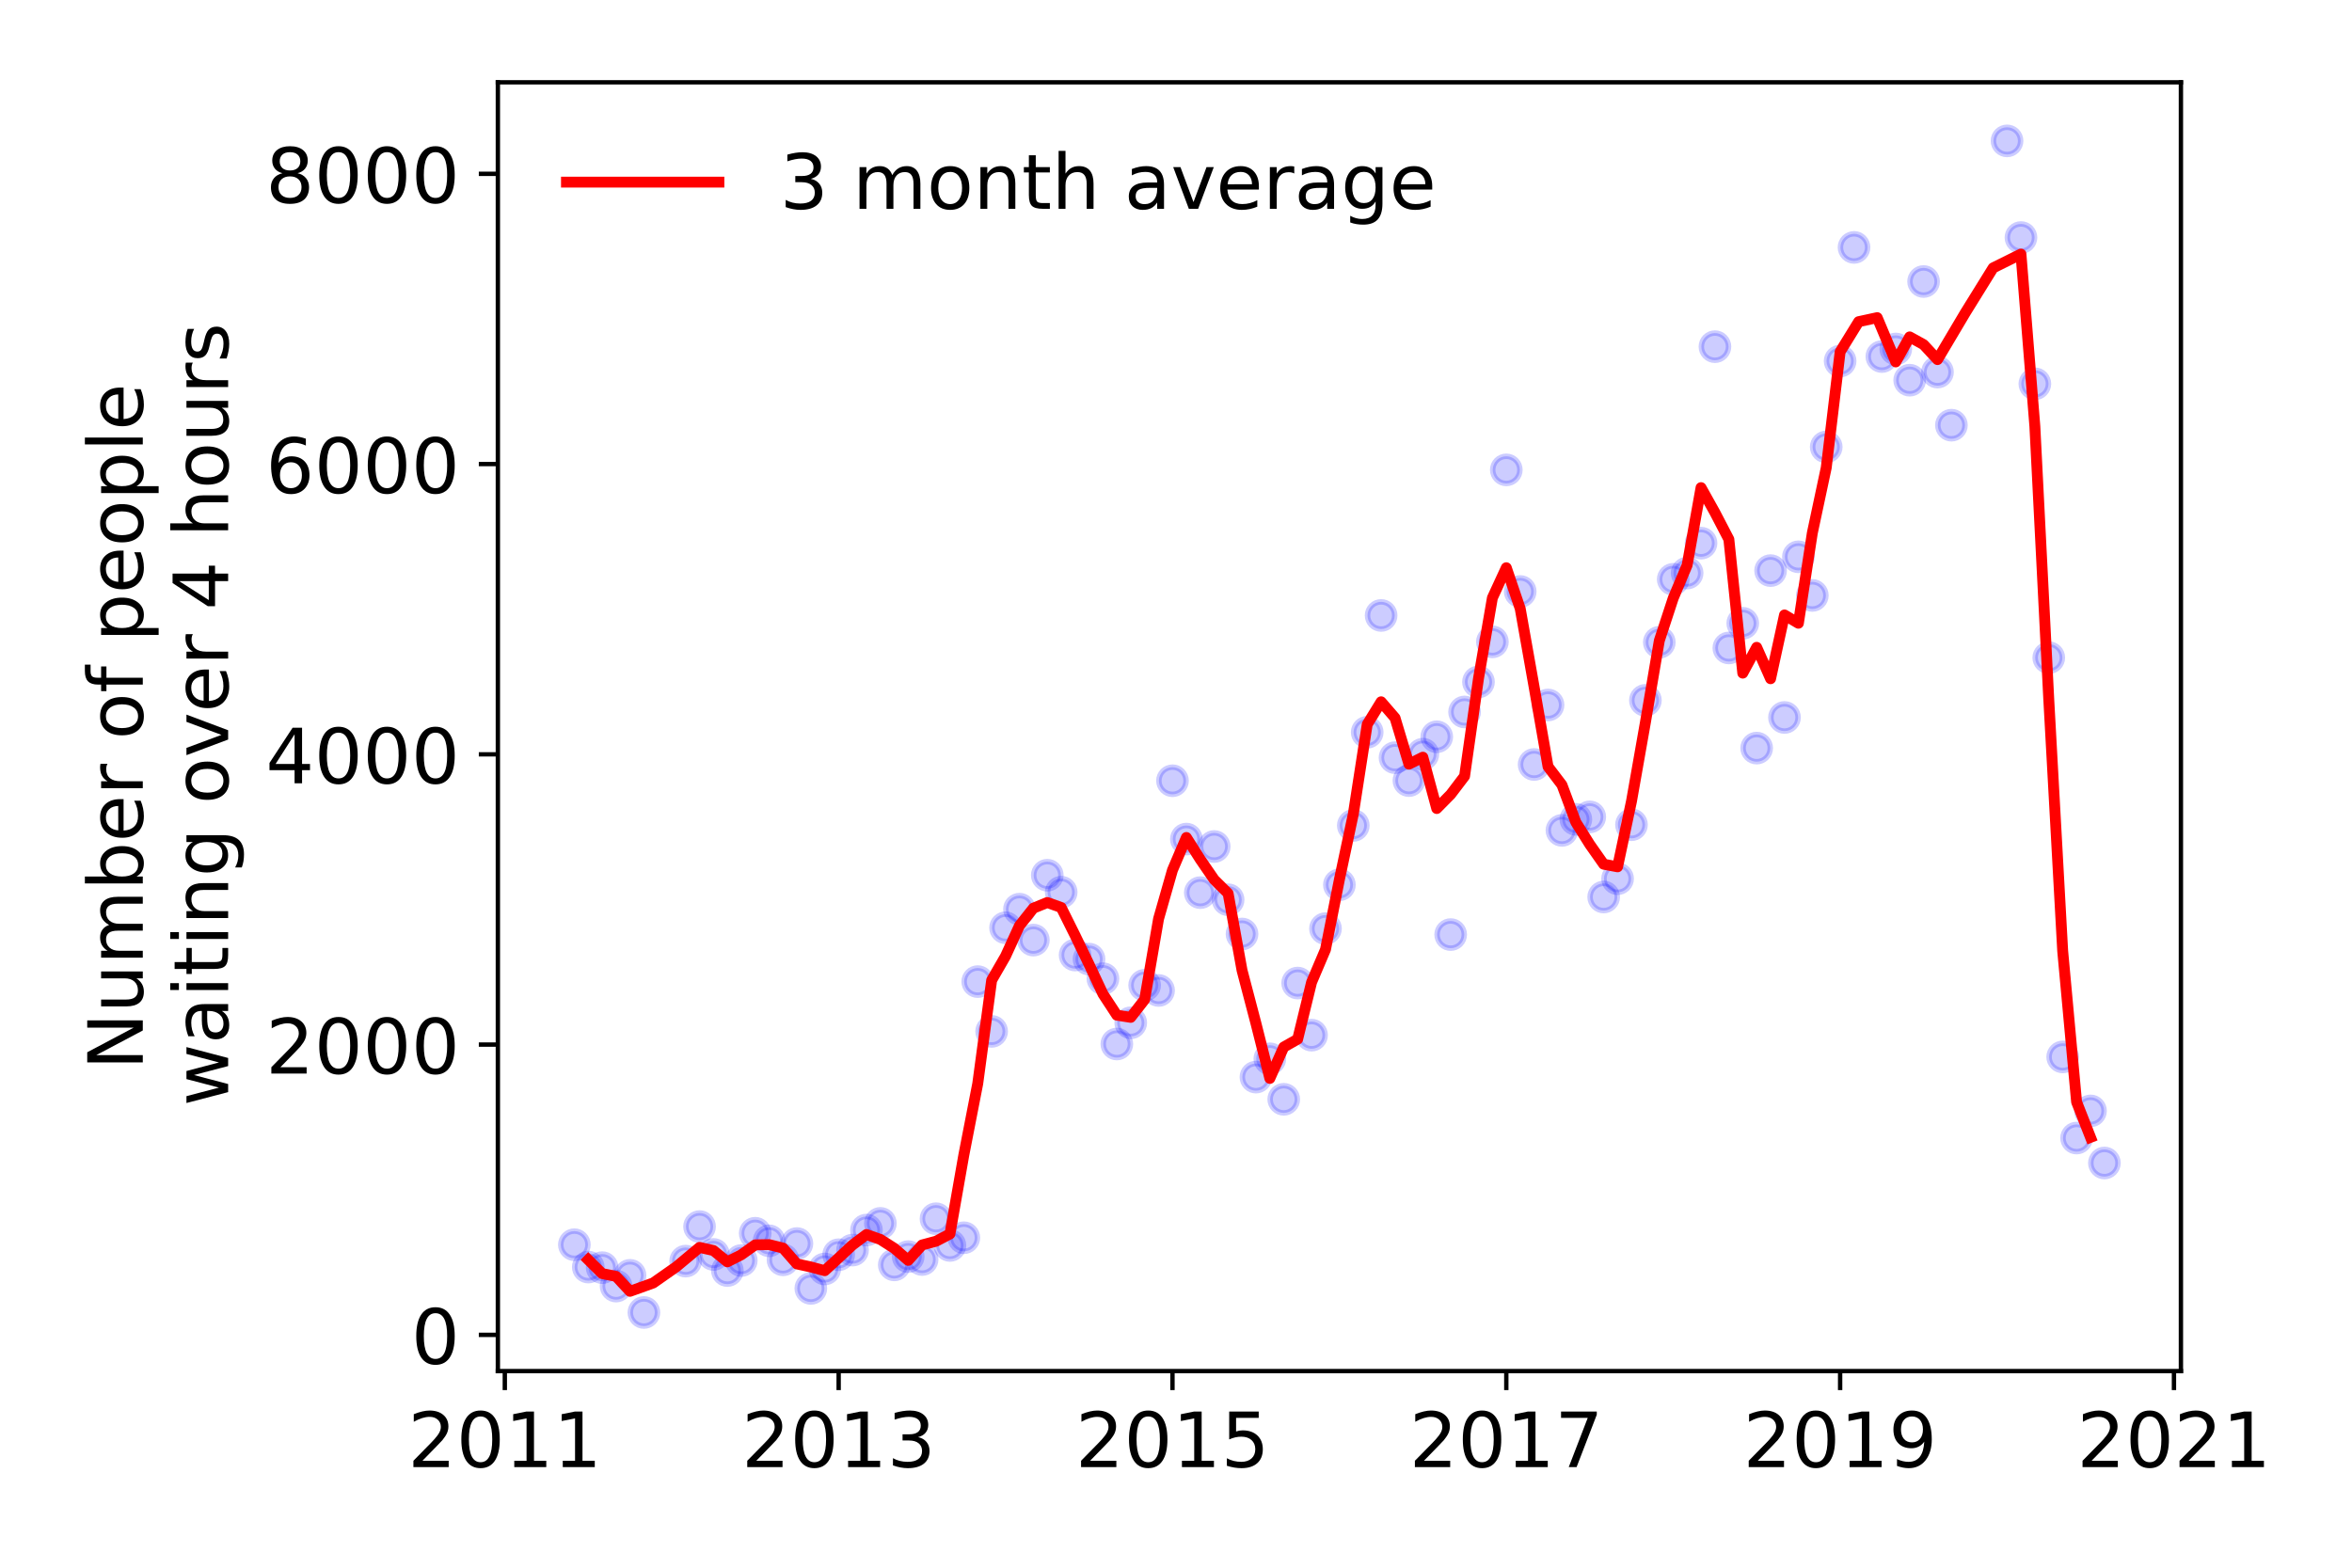 <?xml version="1.0" encoding="utf-8" standalone="no"?>
<!DOCTYPE svg PUBLIC "-//W3C//DTD SVG 1.1//EN"
  "http://www.w3.org/Graphics/SVG/1.1/DTD/svg11.dtd">
<!-- Created with matplotlib (https://matplotlib.org/) -->
<svg height="288pt" version="1.1" viewBox="0 0 432 288" width="432pt" xmlns="http://www.w3.org/2000/svg" xmlns:xlink="http://www.w3.org/1999/xlink">
 <defs>
  <style type="text/css">
*{stroke-linecap:butt;stroke-linejoin:round;}
  </style>
 </defs>
 <g id="figure_1">
  <g id="patch_1">
   <path d="M 0 288 
L 432 288 
L 432 0 
L 0 0 
z
" style="fill:#ffffff;"/>
  </g>
  <g id="axes_1">
   <g id="patch_2">
    <path d="M 91.445 251.88 
L 400.576 251.88 
L 400.576 15.12 
L 91.445 15.12 
z
" style="fill:#ffffff;"/>
   </g>
   <g id="matplotlib.axis_1">
    <g id="xtick_1">
     <g id="line2d_1">
      <defs>
       <path d="M 0 0 
L 0 3.5 
" id="m00e6fb9183" style="stroke:#000000;stroke-width:0.8;"/>
      </defs>
      <g>
       <use style="stroke:#000000;stroke-width:0.8;" x="92.722" xlink:href="#m00e6fb9183" y="251.88"/>
      </g>
     </g>
     <g id="text_1">
      <!-- 2011 -->
      <defs>
       <path d="M 19.188 8.297 
L 53.609 8.297 
L 53.609 0 
L 7.328 0 
L 7.328 8.297 
Q 12.938 14.109 22.625 23.891 
Q 32.328 33.688 34.812 36.531 
Q 39.547 41.844 41.422 45.531 
Q 43.312 49.219 43.312 52.781 
Q 43.312 58.594 39.234 62.25 
Q 35.156 65.922 28.609 65.922 
Q 23.969 65.922 18.812 64.312 
Q 13.672 62.703 7.812 59.422 
L 7.812 69.391 
Q 13.766 71.781 18.938 73 
Q 24.125 74.219 28.422 74.219 
Q 39.75 74.219 46.484 68.547 
Q 53.219 62.891 53.219 53.422 
Q 53.219 48.922 51.531 44.891 
Q 49.859 40.875 45.406 35.406 
Q 44.188 33.984 37.641 27.219 
Q 31.109 20.453 19.188 8.297 
z
" id="DejaVuSans-50"/>
       <path d="M 31.781 66.406 
Q 24.172 66.406 20.328 58.906 
Q 16.5 51.422 16.5 36.375 
Q 16.5 21.391 20.328 13.891 
Q 24.172 6.391 31.781 6.391 
Q 39.453 6.391 43.281 13.891 
Q 47.125 21.391 47.125 36.375 
Q 47.125 51.422 43.281 58.906 
Q 39.453 66.406 31.781 66.406 
z
M 31.781 74.219 
Q 44.047 74.219 50.516 64.516 
Q 56.984 54.828 56.984 36.375 
Q 56.984 17.969 50.516 8.266 
Q 44.047 -1.422 31.781 -1.422 
Q 19.531 -1.422 13.062 8.266 
Q 6.594 17.969 6.594 36.375 
Q 6.594 54.828 13.062 64.516 
Q 19.531 74.219 31.781 74.219 
z
" id="DejaVuSans-48"/>
       <path d="M 12.406 8.297 
L 28.516 8.297 
L 28.516 63.922 
L 10.984 60.406 
L 10.984 69.391 
L 28.422 72.906 
L 38.281 72.906 
L 38.281 8.297 
L 54.391 8.297 
L 54.391 0 
L 12.406 0 
z
" id="DejaVuSans-49"/>
      </defs>
      <g transform="translate(74.907 269.518)scale(0.14 -0.14)">
       <use xlink:href="#DejaVuSans-50"/>
       <use x="63.623" xlink:href="#DejaVuSans-48"/>
       <use x="127.246" xlink:href="#DejaVuSans-49"/>
       <use x="190.869" xlink:href="#DejaVuSans-49"/>
      </g>
     </g>
    </g>
    <g id="xtick_2">
     <g id="line2d_2">
      <g>
       <use style="stroke:#000000;stroke-width:0.8;" x="154.038" xlink:href="#m00e6fb9183" y="251.88"/>
      </g>
     </g>
     <g id="text_2">
      <!-- 2013 -->
      <defs>
       <path d="M 40.578 39.312 
Q 47.656 37.797 51.625 33 
Q 55.609 28.219 55.609 21.188 
Q 55.609 10.406 48.188 4.484 
Q 40.766 -1.422 27.094 -1.422 
Q 22.516 -1.422 17.656 -0.516 
Q 12.797 0.391 7.625 2.203 
L 7.625 11.719 
Q 11.719 9.328 16.594 8.109 
Q 21.484 6.891 26.812 6.891 
Q 36.078 6.891 40.938 10.547 
Q 45.797 14.203 45.797 21.188 
Q 45.797 27.641 41.281 31.266 
Q 36.766 34.906 28.719 34.906 
L 20.219 34.906 
L 20.219 43.016 
L 29.109 43.016 
Q 36.375 43.016 40.234 45.922 
Q 44.094 48.828 44.094 54.297 
Q 44.094 59.906 40.109 62.906 
Q 36.141 65.922 28.719 65.922 
Q 24.656 65.922 20.016 65.031 
Q 15.375 64.156 9.812 62.312 
L 9.812 71.094 
Q 15.438 72.656 20.344 73.438 
Q 25.25 74.219 29.594 74.219 
Q 40.828 74.219 47.359 69.109 
Q 53.906 64.016 53.906 55.328 
Q 53.906 49.266 50.438 45.094 
Q 46.969 40.922 40.578 39.312 
z
" id="DejaVuSans-51"/>
      </defs>
      <g transform="translate(136.223 269.518)scale(0.14 -0.14)">
       <use xlink:href="#DejaVuSans-50"/>
       <use x="63.623" xlink:href="#DejaVuSans-48"/>
       <use x="127.246" xlink:href="#DejaVuSans-49"/>
       <use x="190.869" xlink:href="#DejaVuSans-51"/>
      </g>
     </g>
    </g>
    <g id="xtick_3">
     <g id="line2d_3">
      <g>
       <use style="stroke:#000000;stroke-width:0.8;" x="215.353" xlink:href="#m00e6fb9183" y="251.88"/>
      </g>
     </g>
     <g id="text_3">
      <!-- 2015 -->
      <defs>
       <path d="M 10.797 72.906 
L 49.516 72.906 
L 49.516 64.594 
L 19.828 64.594 
L 19.828 46.734 
Q 21.969 47.469 24.109 47.828 
Q 26.266 48.188 28.422 48.188 
Q 40.625 48.188 47.75 41.5 
Q 54.891 34.812 54.891 23.391 
Q 54.891 11.625 47.562 5.094 
Q 40.234 -1.422 26.906 -1.422 
Q 22.312 -1.422 17.547 -0.641 
Q 12.797 0.141 7.719 1.703 
L 7.719 11.625 
Q 12.109 9.234 16.797 8.062 
Q 21.484 6.891 26.703 6.891 
Q 35.156 6.891 40.078 11.328 
Q 45.016 15.766 45.016 23.391 
Q 45.016 31 40.078 35.438 
Q 35.156 39.891 26.703 39.891 
Q 22.75 39.891 18.812 39.016 
Q 14.891 38.141 10.797 36.281 
z
" id="DejaVuSans-53"/>
      </defs>
      <g transform="translate(197.538 269.518)scale(0.14 -0.14)">
       <use xlink:href="#DejaVuSans-50"/>
       <use x="63.623" xlink:href="#DejaVuSans-48"/>
       <use x="127.246" xlink:href="#DejaVuSans-49"/>
       <use x="190.869" xlink:href="#DejaVuSans-53"/>
      </g>
     </g>
    </g>
    <g id="xtick_4">
     <g id="line2d_4">
      <g>
       <use style="stroke:#000000;stroke-width:0.8;" x="276.668" xlink:href="#m00e6fb9183" y="251.88"/>
      </g>
     </g>
     <g id="text_4">
      <!-- 2017 -->
      <defs>
       <path d="M 8.203 72.906 
L 55.078 72.906 
L 55.078 68.703 
L 28.609 0 
L 18.312 0 
L 43.219 64.594 
L 8.203 64.594 
z
" id="DejaVuSans-55"/>
      </defs>
      <g transform="translate(258.853 269.518)scale(0.14 -0.14)">
       <use xlink:href="#DejaVuSans-50"/>
       <use x="63.623" xlink:href="#DejaVuSans-48"/>
       <use x="127.246" xlink:href="#DejaVuSans-49"/>
       <use x="190.869" xlink:href="#DejaVuSans-55"/>
      </g>
     </g>
    </g>
    <g id="xtick_5">
     <g id="line2d_5">
      <g>
       <use style="stroke:#000000;stroke-width:0.8;" x="337.983" xlink:href="#m00e6fb9183" y="251.88"/>
      </g>
     </g>
     <g id="text_5">
      <!-- 2019 -->
      <defs>
       <path d="M 10.984 1.516 
L 10.984 10.5 
Q 14.703 8.734 18.5 7.812 
Q 22.312 6.891 25.984 6.891 
Q 35.75 6.891 40.891 13.453 
Q 46.047 20.016 46.781 33.406 
Q 43.953 29.203 39.594 26.953 
Q 35.25 24.703 29.984 24.703 
Q 19.047 24.703 12.672 31.312 
Q 6.297 37.938 6.297 49.422 
Q 6.297 60.641 12.938 67.422 
Q 19.578 74.219 30.609 74.219 
Q 43.266 74.219 49.922 64.516 
Q 56.594 54.828 56.594 36.375 
Q 56.594 19.141 48.406 8.859 
Q 40.234 -1.422 26.422 -1.422 
Q 22.703 -1.422 18.891 -0.688 
Q 15.094 0.047 10.984 1.516 
z
M 30.609 32.422 
Q 37.25 32.422 41.125 36.953 
Q 45.016 41.5 45.016 49.422 
Q 45.016 57.281 41.125 61.844 
Q 37.25 66.406 30.609 66.406 
Q 23.969 66.406 20.094 61.844 
Q 16.219 57.281 16.219 49.422 
Q 16.219 41.5 20.094 36.953 
Q 23.969 32.422 30.609 32.422 
z
" id="DejaVuSans-57"/>
      </defs>
      <g transform="translate(320.168 269.518)scale(0.14 -0.14)">
       <use xlink:href="#DejaVuSans-50"/>
       <use x="63.623" xlink:href="#DejaVuSans-48"/>
       <use x="127.246" xlink:href="#DejaVuSans-49"/>
       <use x="190.869" xlink:href="#DejaVuSans-57"/>
      </g>
     </g>
    </g>
    <g id="xtick_6">
     <g id="line2d_6">
      <g>
       <use style="stroke:#000000;stroke-width:0.8;" x="399.299" xlink:href="#m00e6fb9183" y="251.88"/>
      </g>
     </g>
     <g id="text_6">
      <!-- 2021 -->
      <g transform="translate(381.484 269.518)scale(0.14 -0.14)">
       <use xlink:href="#DejaVuSans-50"/>
       <use x="63.623" xlink:href="#DejaVuSans-48"/>
       <use x="127.246" xlink:href="#DejaVuSans-50"/>
       <use x="190.869" xlink:href="#DejaVuSans-49"/>
      </g>
     </g>
    </g>
   </g>
   <g id="matplotlib.axis_2">
    <g id="ytick_1">
     <g id="line2d_7">
      <defs>
       <path d="M 0 0 
L -3.5 0 
" id="m17209d2e9a" style="stroke:#000000;stroke-width:0.8;"/>
      </defs>
      <g>
       <use style="stroke:#000000;stroke-width:0.8;" x="91.445" xlink:href="#m17209d2e9a" y="245.224"/>
      </g>
     </g>
     <g id="text_7">
      <!-- 0 -->
      <g transform="translate(75.537 250.543)scale(0.14 -0.14)">
       <use xlink:href="#DejaVuSans-48"/>
      </g>
     </g>
    </g>
    <g id="ytick_2">
     <g id="line2d_8">
      <g>
       <use style="stroke:#000000;stroke-width:0.8;" x="91.445" xlink:href="#m17209d2e9a" y="191.901"/>
      </g>
     </g>
     <g id="text_8">
      <!-- 2000 -->
      <g transform="translate(48.815 197.22)scale(0.14 -0.14)">
       <use xlink:href="#DejaVuSans-50"/>
       <use x="63.623" xlink:href="#DejaVuSans-48"/>
       <use x="127.246" xlink:href="#DejaVuSans-48"/>
       <use x="190.869" xlink:href="#DejaVuSans-48"/>
      </g>
     </g>
    </g>
    <g id="ytick_3">
     <g id="line2d_9">
      <g>
       <use style="stroke:#000000;stroke-width:0.8;" x="91.445" xlink:href="#m17209d2e9a" y="138.579"/>
      </g>
     </g>
     <g id="text_9">
      <!-- 4000 -->
      <defs>
       <path d="M 37.797 64.312 
L 12.891 25.391 
L 37.797 25.391 
z
M 35.203 72.906 
L 47.609 72.906 
L 47.609 25.391 
L 58.016 25.391 
L 58.016 17.188 
L 47.609 17.188 
L 47.609 0 
L 37.797 0 
L 37.797 17.188 
L 4.891 17.188 
L 4.891 26.703 
z
" id="DejaVuSans-52"/>
      </defs>
      <g transform="translate(48.815 143.898)scale(0.14 -0.14)">
       <use xlink:href="#DejaVuSans-52"/>
       <use x="63.623" xlink:href="#DejaVuSans-48"/>
       <use x="127.246" xlink:href="#DejaVuSans-48"/>
       <use x="190.869" xlink:href="#DejaVuSans-48"/>
      </g>
     </g>
    </g>
    <g id="ytick_4">
     <g id="line2d_10">
      <g>
       <use style="stroke:#000000;stroke-width:0.8;" x="91.445" xlink:href="#m17209d2e9a" y="85.256"/>
      </g>
     </g>
     <g id="text_10">
      <!-- 6000 -->
      <defs>
       <path d="M 33.016 40.375 
Q 26.375 40.375 22.484 35.828 
Q 18.609 31.297 18.609 23.391 
Q 18.609 15.531 22.484 10.953 
Q 26.375 6.391 33.016 6.391 
Q 39.656 6.391 43.531 10.953 
Q 47.406 15.531 47.406 23.391 
Q 47.406 31.297 43.531 35.828 
Q 39.656 40.375 33.016 40.375 
z
M 52.594 71.297 
L 52.594 62.312 
Q 48.875 64.062 45.094 64.984 
Q 41.312 65.922 37.594 65.922 
Q 27.828 65.922 22.672 59.328 
Q 17.531 52.734 16.797 39.406 
Q 19.672 43.656 24.016 45.922 
Q 28.375 48.188 33.594 48.188 
Q 44.578 48.188 50.953 41.516 
Q 57.328 34.859 57.328 23.391 
Q 57.328 12.156 50.688 5.359 
Q 44.047 -1.422 33.016 -1.422 
Q 20.359 -1.422 13.672 8.266 
Q 6.984 17.969 6.984 36.375 
Q 6.984 53.656 15.188 63.938 
Q 23.391 74.219 37.203 74.219 
Q 40.922 74.219 44.703 73.484 
Q 48.484 72.75 52.594 71.297 
z
" id="DejaVuSans-54"/>
      </defs>
      <g transform="translate(48.815 90.575)scale(0.14 -0.14)">
       <use xlink:href="#DejaVuSans-54"/>
       <use x="63.623" xlink:href="#DejaVuSans-48"/>
       <use x="127.246" xlink:href="#DejaVuSans-48"/>
       <use x="190.869" xlink:href="#DejaVuSans-48"/>
      </g>
     </g>
    </g>
    <g id="ytick_5">
     <g id="line2d_11">
      <g>
       <use style="stroke:#000000;stroke-width:0.8;" x="91.445" xlink:href="#m17209d2e9a" y="31.934"/>
      </g>
     </g>
     <g id="text_11">
      <!-- 8000 -->
      <defs>
       <path d="M 31.781 34.625 
Q 24.75 34.625 20.719 30.859 
Q 16.703 27.094 16.703 20.516 
Q 16.703 13.922 20.719 10.156 
Q 24.75 6.391 31.781 6.391 
Q 38.812 6.391 42.859 10.172 
Q 46.922 13.969 46.922 20.516 
Q 46.922 27.094 42.891 30.859 
Q 38.875 34.625 31.781 34.625 
z
M 21.922 38.812 
Q 15.578 40.375 12.031 44.719 
Q 8.5 49.078 8.5 55.328 
Q 8.5 64.062 14.719 69.141 
Q 20.953 74.219 31.781 74.219 
Q 42.672 74.219 48.875 69.141 
Q 55.078 64.062 55.078 55.328 
Q 55.078 49.078 51.531 44.719 
Q 48 40.375 41.703 38.812 
Q 48.828 37.156 52.797 32.312 
Q 56.781 27.484 56.781 20.516 
Q 56.781 9.906 50.312 4.234 
Q 43.844 -1.422 31.781 -1.422 
Q 19.734 -1.422 13.25 4.234 
Q 6.781 9.906 6.781 20.516 
Q 6.781 27.484 10.781 32.312 
Q 14.797 37.156 21.922 38.812 
z
M 18.312 54.391 
Q 18.312 48.734 21.844 45.562 
Q 25.391 42.391 31.781 42.391 
Q 38.141 42.391 41.719 45.562 
Q 45.312 48.734 45.312 54.391 
Q 45.312 60.062 41.719 63.234 
Q 38.141 66.406 31.781 66.406 
Q 25.391 66.406 21.844 63.234 
Q 18.312 60.062 18.312 54.391 
z
" id="DejaVuSans-56"/>
      </defs>
      <g transform="translate(48.815 37.253)scale(0.14 -0.14)">
       <use xlink:href="#DejaVuSans-56"/>
       <use x="63.623" xlink:href="#DejaVuSans-48"/>
       <use x="127.246" xlink:href="#DejaVuSans-48"/>
       <use x="190.869" xlink:href="#DejaVuSans-48"/>
      </g>
     </g>
    </g>
    <g id="text_12">
     <!-- Number of people -->
     <defs>
      <path d="M 9.812 72.906 
L 23.094 72.906 
L 55.422 11.922 
L 55.422 72.906 
L 64.984 72.906 
L 64.984 0 
L 51.703 0 
L 19.391 60.984 
L 19.391 0 
L 9.812 0 
z
" id="DejaVuSans-78"/>
      <path d="M 8.5 21.578 
L 8.5 54.688 
L 17.484 54.688 
L 17.484 21.922 
Q 17.484 14.156 20.5 10.266 
Q 23.531 6.391 29.594 6.391 
Q 36.859 6.391 41.078 11.031 
Q 45.312 15.672 45.312 23.688 
L 45.312 54.688 
L 54.297 54.688 
L 54.297 0 
L 45.312 0 
L 45.312 8.406 
Q 42.047 3.422 37.719 1 
Q 33.406 -1.422 27.688 -1.422 
Q 18.266 -1.422 13.375 4.438 
Q 8.5 10.297 8.5 21.578 
z
M 31.109 56 
z
" id="DejaVuSans-117"/>
      <path d="M 52 44.188 
Q 55.375 50.25 60.062 53.125 
Q 64.75 56 71.094 56 
Q 79.641 56 84.281 50.016 
Q 88.922 44.047 88.922 33.016 
L 88.922 0 
L 79.891 0 
L 79.891 32.719 
Q 79.891 40.578 77.094 44.375 
Q 74.312 48.188 68.609 48.188 
Q 61.625 48.188 57.562 43.547 
Q 53.516 38.922 53.516 30.906 
L 53.516 0 
L 44.484 0 
L 44.484 32.719 
Q 44.484 40.625 41.703 44.406 
Q 38.922 48.188 33.109 48.188 
Q 26.219 48.188 22.156 43.531 
Q 18.109 38.875 18.109 30.906 
L 18.109 0 
L 9.078 0 
L 9.078 54.688 
L 18.109 54.688 
L 18.109 46.188 
Q 21.188 51.219 25.484 53.609 
Q 29.781 56 35.688 56 
Q 41.656 56 45.828 52.969 
Q 50 49.953 52 44.188 
z
" id="DejaVuSans-109"/>
      <path d="M 48.688 27.297 
Q 48.688 37.203 44.609 42.844 
Q 40.531 48.484 33.406 48.484 
Q 26.266 48.484 22.188 42.844 
Q 18.109 37.203 18.109 27.297 
Q 18.109 17.391 22.188 11.75 
Q 26.266 6.109 33.406 6.109 
Q 40.531 6.109 44.609 11.75 
Q 48.688 17.391 48.688 27.297 
z
M 18.109 46.391 
Q 20.953 51.266 25.266 53.625 
Q 29.594 56 35.594 56 
Q 45.562 56 51.781 48.094 
Q 58.016 40.188 58.016 27.297 
Q 58.016 14.406 51.781 6.484 
Q 45.562 -1.422 35.594 -1.422 
Q 29.594 -1.422 25.266 0.953 
Q 20.953 3.328 18.109 8.203 
L 18.109 0 
L 9.078 0 
L 9.078 75.984 
L 18.109 75.984 
z
" id="DejaVuSans-98"/>
      <path d="M 56.203 29.594 
L 56.203 25.203 
L 14.891 25.203 
Q 15.484 15.922 20.484 11.062 
Q 25.484 6.203 34.422 6.203 
Q 39.594 6.203 44.453 7.469 
Q 49.312 8.734 54.109 11.281 
L 54.109 2.781 
Q 49.266 0.734 44.188 -0.344 
Q 39.109 -1.422 33.891 -1.422 
Q 20.797 -1.422 13.156 6.188 
Q 5.516 13.812 5.516 26.812 
Q 5.516 40.234 12.766 48.109 
Q 20.016 56 32.328 56 
Q 43.359 56 49.781 48.891 
Q 56.203 41.797 56.203 29.594 
z
M 47.219 32.234 
Q 47.125 39.594 43.094 43.984 
Q 39.062 48.391 32.422 48.391 
Q 24.906 48.391 20.391 44.141 
Q 15.875 39.891 15.188 32.172 
z
" id="DejaVuSans-101"/>
      <path d="M 41.109 46.297 
Q 39.594 47.172 37.812 47.578 
Q 36.031 48 33.891 48 
Q 26.266 48 22.188 43.047 
Q 18.109 38.094 18.109 28.812 
L 18.109 0 
L 9.078 0 
L 9.078 54.688 
L 18.109 54.688 
L 18.109 46.188 
Q 20.953 51.172 25.484 53.578 
Q 30.031 56 36.531 56 
Q 37.453 56 38.578 55.875 
Q 39.703 55.766 41.062 55.516 
z
" id="DejaVuSans-114"/>
      <path id="DejaVuSans-32"/>
      <path d="M 30.609 48.391 
Q 23.391 48.391 19.188 42.75 
Q 14.984 37.109 14.984 27.297 
Q 14.984 17.484 19.156 11.844 
Q 23.344 6.203 30.609 6.203 
Q 37.797 6.203 41.984 11.859 
Q 46.188 17.531 46.188 27.297 
Q 46.188 37.016 41.984 42.703 
Q 37.797 48.391 30.609 48.391 
z
M 30.609 56 
Q 42.328 56 49.016 48.375 
Q 55.719 40.766 55.719 27.297 
Q 55.719 13.875 49.016 6.219 
Q 42.328 -1.422 30.609 -1.422 
Q 18.844 -1.422 12.172 6.219 
Q 5.516 13.875 5.516 27.297 
Q 5.516 40.766 12.172 48.375 
Q 18.844 56 30.609 56 
z
" id="DejaVuSans-111"/>
      <path d="M 37.109 75.984 
L 37.109 68.5 
L 28.516 68.5 
Q 23.688 68.5 21.797 66.547 
Q 19.922 64.594 19.922 59.516 
L 19.922 54.688 
L 34.719 54.688 
L 34.719 47.703 
L 19.922 47.703 
L 19.922 0 
L 10.891 0 
L 10.891 47.703 
L 2.297 47.703 
L 2.297 54.688 
L 10.891 54.688 
L 10.891 58.5 
Q 10.891 67.625 15.141 71.797 
Q 19.391 75.984 28.609 75.984 
z
" id="DejaVuSans-102"/>
      <path d="M 18.109 8.203 
L 18.109 -20.797 
L 9.078 -20.797 
L 9.078 54.688 
L 18.109 54.688 
L 18.109 46.391 
Q 20.953 51.266 25.266 53.625 
Q 29.594 56 35.594 56 
Q 45.562 56 51.781 48.094 
Q 58.016 40.188 58.016 27.297 
Q 58.016 14.406 51.781 6.484 
Q 45.562 -1.422 35.594 -1.422 
Q 29.594 -1.422 25.266 0.953 
Q 20.953 3.328 18.109 8.203 
z
M 48.688 27.297 
Q 48.688 37.203 44.609 42.844 
Q 40.531 48.484 33.406 48.484 
Q 26.266 48.484 22.188 42.844 
Q 18.109 37.203 18.109 27.297 
Q 18.109 17.391 22.188 11.75 
Q 26.266 6.109 33.406 6.109 
Q 40.531 6.109 44.609 11.75 
Q 48.688 17.391 48.688 27.297 
z
" id="DejaVuSans-112"/>
      <path d="M 9.422 75.984 
L 18.406 75.984 
L 18.406 0 
L 9.422 0 
z
" id="DejaVuSans-108"/>
     </defs>
     <g transform="translate(26.227 196.547)rotate(-90)scale(0.14 -0.14)">
      <use xlink:href="#DejaVuSans-78"/>
      <use x="74.805" xlink:href="#DejaVuSans-117"/>
      <use x="138.184" xlink:href="#DejaVuSans-109"/>
      <use x="235.596" xlink:href="#DejaVuSans-98"/>
      <use x="299.072" xlink:href="#DejaVuSans-101"/>
      <use x="360.596" xlink:href="#DejaVuSans-114"/>
      <use x="401.709" xlink:href="#DejaVuSans-32"/>
      <use x="433.496" xlink:href="#DejaVuSans-111"/>
      <use x="494.678" xlink:href="#DejaVuSans-102"/>
      <use x="529.883" xlink:href="#DejaVuSans-32"/>
      <use x="561.67" xlink:href="#DejaVuSans-112"/>
      <use x="625.146" xlink:href="#DejaVuSans-101"/>
      <use x="686.67" xlink:href="#DejaVuSans-111"/>
      <use x="747.852" xlink:href="#DejaVuSans-112"/>
      <use x="811.328" xlink:href="#DejaVuSans-108"/>
      <use x="839.111" xlink:href="#DejaVuSans-101"/>
     </g>
     <!--  waiting over 4 hours -->
     <defs>
      <path d="M 4.203 54.688 
L 13.188 54.688 
L 24.422 12.016 
L 35.594 54.688 
L 46.188 54.688 
L 57.422 12.016 
L 68.609 54.688 
L 77.594 54.688 
L 63.281 0 
L 52.688 0 
L 40.922 44.828 
L 29.109 0 
L 18.5 0 
z
" id="DejaVuSans-119"/>
      <path d="M 34.281 27.484 
Q 23.391 27.484 19.188 25 
Q 14.984 22.516 14.984 16.5 
Q 14.984 11.719 18.141 8.906 
Q 21.297 6.109 26.703 6.109 
Q 34.188 6.109 38.703 11.406 
Q 43.219 16.703 43.219 25.484 
L 43.219 27.484 
z
M 52.203 31.203 
L 52.203 0 
L 43.219 0 
L 43.219 8.297 
Q 40.141 3.328 35.547 0.953 
Q 30.953 -1.422 24.312 -1.422 
Q 15.922 -1.422 10.953 3.297 
Q 6 8.016 6 15.922 
Q 6 25.141 12.172 29.828 
Q 18.359 34.516 30.609 34.516 
L 43.219 34.516 
L 43.219 35.406 
Q 43.219 41.609 39.141 45 
Q 35.062 48.391 27.688 48.391 
Q 23 48.391 18.547 47.266 
Q 14.109 46.141 10.016 43.891 
L 10.016 52.203 
Q 14.938 54.109 19.578 55.047 
Q 24.219 56 28.609 56 
Q 40.484 56 46.344 49.844 
Q 52.203 43.703 52.203 31.203 
z
" id="DejaVuSans-97"/>
      <path d="M 9.422 54.688 
L 18.406 54.688 
L 18.406 0 
L 9.422 0 
z
M 9.422 75.984 
L 18.406 75.984 
L 18.406 64.594 
L 9.422 64.594 
z
" id="DejaVuSans-105"/>
      <path d="M 18.312 70.219 
L 18.312 54.688 
L 36.812 54.688 
L 36.812 47.703 
L 18.312 47.703 
L 18.312 18.016 
Q 18.312 11.328 20.141 9.422 
Q 21.969 7.516 27.594 7.516 
L 36.812 7.516 
L 36.812 0 
L 27.594 0 
Q 17.188 0 13.234 3.875 
Q 9.281 7.766 9.281 18.016 
L 9.281 47.703 
L 2.688 47.703 
L 2.688 54.688 
L 9.281 54.688 
L 9.281 70.219 
z
" id="DejaVuSans-116"/>
      <path d="M 54.891 33.016 
L 54.891 0 
L 45.906 0 
L 45.906 32.719 
Q 45.906 40.484 42.875 44.328 
Q 39.844 48.188 33.797 48.188 
Q 26.516 48.188 22.312 43.547 
Q 18.109 38.922 18.109 30.906 
L 18.109 0 
L 9.078 0 
L 9.078 54.688 
L 18.109 54.688 
L 18.109 46.188 
Q 21.344 51.125 25.703 53.562 
Q 30.078 56 35.797 56 
Q 45.219 56 50.047 50.172 
Q 54.891 44.344 54.891 33.016 
z
" id="DejaVuSans-110"/>
      <path d="M 45.406 27.984 
Q 45.406 37.75 41.375 43.109 
Q 37.359 48.484 30.078 48.484 
Q 22.859 48.484 18.828 43.109 
Q 14.797 37.75 14.797 27.984 
Q 14.797 18.266 18.828 12.891 
Q 22.859 7.516 30.078 7.516 
Q 37.359 7.516 41.375 12.891 
Q 45.406 18.266 45.406 27.984 
z
M 54.391 6.781 
Q 54.391 -7.172 48.188 -13.984 
Q 42 -20.797 29.203 -20.797 
Q 24.469 -20.797 20.266 -20.094 
Q 16.062 -19.391 12.109 -17.922 
L 12.109 -9.188 
Q 16.062 -11.328 19.922 -12.344 
Q 23.781 -13.375 27.781 -13.375 
Q 36.625 -13.375 41.016 -8.766 
Q 45.406 -4.156 45.406 5.172 
L 45.406 9.625 
Q 42.625 4.781 38.281 2.391 
Q 33.938 0 27.875 0 
Q 17.828 0 11.672 7.656 
Q 5.516 15.328 5.516 27.984 
Q 5.516 40.672 11.672 48.328 
Q 17.828 56 27.875 56 
Q 33.938 56 38.281 53.609 
Q 42.625 51.219 45.406 46.391 
L 45.406 54.688 
L 54.391 54.688 
z
" id="DejaVuSans-103"/>
      <path d="M 2.984 54.688 
L 12.5 54.688 
L 29.594 8.797 
L 46.688 54.688 
L 56.203 54.688 
L 35.688 0 
L 23.484 0 
z
" id="DejaVuSans-118"/>
      <path d="M 54.891 33.016 
L 54.891 0 
L 45.906 0 
L 45.906 32.719 
Q 45.906 40.484 42.875 44.328 
Q 39.844 48.188 33.797 48.188 
Q 26.516 48.188 22.312 43.547 
Q 18.109 38.922 18.109 30.906 
L 18.109 0 
L 9.078 0 
L 9.078 75.984 
L 18.109 75.984 
L 18.109 46.188 
Q 21.344 51.125 25.703 53.562 
Q 30.078 56 35.797 56 
Q 45.219 56 50.047 50.172 
Q 54.891 44.344 54.891 33.016 
z
" id="DejaVuSans-104"/>
      <path d="M 44.281 53.078 
L 44.281 44.578 
Q 40.484 46.531 36.375 47.5 
Q 32.281 48.484 27.875 48.484 
Q 21.188 48.484 17.844 46.438 
Q 14.5 44.391 14.5 40.281 
Q 14.5 37.156 16.891 35.375 
Q 19.281 33.594 26.516 31.984 
L 29.594 31.297 
Q 39.156 29.25 43.188 25.516 
Q 47.219 21.781 47.219 15.094 
Q 47.219 7.469 41.188 3.016 
Q 35.156 -1.422 24.609 -1.422 
Q 20.219 -1.422 15.453 -0.562 
Q 10.688 0.297 5.422 2 
L 5.422 11.281 
Q 10.406 8.688 15.234 7.391 
Q 20.062 6.109 24.812 6.109 
Q 31.156 6.109 34.562 8.281 
Q 37.984 10.453 37.984 14.406 
Q 37.984 18.062 35.516 20.016 
Q 33.062 21.969 24.703 23.781 
L 21.578 24.516 
Q 13.234 26.266 9.516 29.906 
Q 5.812 33.547 5.812 39.891 
Q 5.812 47.609 11.281 51.797 
Q 16.75 56 26.812 56 
Q 31.781 56 36.172 55.266 
Q 40.578 54.547 44.281 53.078 
z
" id="DejaVuSans-115"/>
     </defs>
     <g transform="translate(41.903 207.672)rotate(-90)scale(0.14 -0.14)">
      <use xlink:href="#DejaVuSans-32"/>
      <use x="31.787" xlink:href="#DejaVuSans-119"/>
      <use x="113.574" xlink:href="#DejaVuSans-97"/>
      <use x="174.854" xlink:href="#DejaVuSans-105"/>
      <use x="202.637" xlink:href="#DejaVuSans-116"/>
      <use x="241.846" xlink:href="#DejaVuSans-105"/>
      <use x="269.629" xlink:href="#DejaVuSans-110"/>
      <use x="333.008" xlink:href="#DejaVuSans-103"/>
      <use x="396.484" xlink:href="#DejaVuSans-32"/>
      <use x="428.271" xlink:href="#DejaVuSans-111"/>
      <use x="489.453" xlink:href="#DejaVuSans-118"/>
      <use x="548.633" xlink:href="#DejaVuSans-101"/>
      <use x="610.156" xlink:href="#DejaVuSans-114"/>
      <use x="651.27" xlink:href="#DejaVuSans-32"/>
      <use x="683.057" xlink:href="#DejaVuSans-52"/>
      <use x="746.68" xlink:href="#DejaVuSans-32"/>
      <use x="778.467" xlink:href="#DejaVuSans-104"/>
      <use x="841.846" xlink:href="#DejaVuSans-111"/>
      <use x="903.027" xlink:href="#DejaVuSans-117"/>
      <use x="966.406" xlink:href="#DejaVuSans-114"/>
      <use x="1007.52" xlink:href="#DejaVuSans-115"/>
     </g>
    </g>
   </g>
   <g id="line2d_12">
    <defs>
     <path d="M 0 2.5 
C 0.663 2.5 1.299 2.237 1.768 1.768 
C 2.237 1.299 2.5 0.663 2.5 0 
C 2.5 -0.663 2.237 -1.299 1.768 -1.768 
C 1.299 -2.237 0.663 -2.5 0 -2.5 
C -0.663 -2.5 -1.299 -2.237 -1.768 -1.768 
C -2.237 -1.299 -2.5 -0.663 -2.5 0 
C -2.5 0.663 -2.237 1.299 -1.768 1.768 
C -1.299 2.237 -0.663 2.5 0 2.5 
z
" id="m6fabcddfbf" style="stroke:#0000ff;stroke-opacity:0.2;"/>
    </defs>
    <g clip-path="url(#p583a7ccf57)">
     <use style="fill:#0000ff;fill-opacity:0.2;stroke:#0000ff;stroke-opacity:0.2;" x="386.525" xlink:href="#m6fabcddfbf" y="213.657"/>
     <use style="fill:#0000ff;fill-opacity:0.2;stroke:#0000ff;stroke-opacity:0.2;" x="383.97" xlink:href="#m6fabcddfbf" y="204.086"/>
     <use style="fill:#0000ff;fill-opacity:0.2;stroke:#0000ff;stroke-opacity:0.2;" x="381.415" xlink:href="#m6fabcddfbf" y="209.071"/>
     <use style="fill:#0000ff;fill-opacity:0.2;stroke:#0000ff;stroke-opacity:0.2;" x="378.86" xlink:href="#m6fabcddfbf" y="194.168"/>
     <use style="fill:#0000ff;fill-opacity:0.2;stroke:#0000ff;stroke-opacity:0.2;" x="376.305" xlink:href="#m6fabcddfbf" y="120.823"/>
     <use style="fill:#0000ff;fill-opacity:0.2;stroke:#0000ff;stroke-opacity:0.2;" x="373.751" xlink:href="#m6fabcddfbf" y="70.513"/>
     <use style="fill:#0000ff;fill-opacity:0.2;stroke:#0000ff;stroke-opacity:0.2;" x="371.196" xlink:href="#m6fabcddfbf" y="43.638"/>
     <use style="fill:#0000ff;fill-opacity:0.2;stroke:#0000ff;stroke-opacity:0.2;" x="368.641" xlink:href="#m6fabcddfbf" y="25.882"/>
     <use style="fill:#0000ff;fill-opacity:0.2;stroke:#0000ff;stroke-opacity:0.2;" x="358.422" xlink:href="#m6fabcddfbf" y="78.111"/>
     <use style="fill:#0000ff;fill-opacity:0.2;stroke:#0000ff;stroke-opacity:0.2;" x="355.867" xlink:href="#m6fabcddfbf" y="68.353"/>
     <use style="fill:#0000ff;fill-opacity:0.2;stroke:#0000ff;stroke-opacity:0.2;" x="353.312" xlink:href="#m6fabcddfbf" y="51.717"/>
     <use style="fill:#0000ff;fill-opacity:0.2;stroke:#0000ff;stroke-opacity:0.2;" x="350.757" xlink:href="#m6fabcddfbf" y="69.846"/>
     <use style="fill:#0000ff;fill-opacity:0.2;stroke:#0000ff;stroke-opacity:0.2;" x="348.203" xlink:href="#m6fabcddfbf" y="64.114"/>
     <use style="fill:#0000ff;fill-opacity:0.2;stroke:#0000ff;stroke-opacity:0.2;" x="345.648" xlink:href="#m6fabcddfbf" y="65.5"/>
     <use style="fill:#0000ff;fill-opacity:0.2;stroke:#0000ff;stroke-opacity:0.2;" x="340.538" xlink:href="#m6fabcddfbf" y="45.451"/>
     <use style="fill:#0000ff;fill-opacity:0.2;stroke:#0000ff;stroke-opacity:0.2;" x="337.983" xlink:href="#m6fabcddfbf" y="66.327"/>
     <use style="fill:#0000ff;fill-opacity:0.2;stroke:#0000ff;stroke-opacity:0.2;" x="335.429" xlink:href="#m6fabcddfbf" y="82.11"/>
     <use style="fill:#0000ff;fill-opacity:0.2;stroke:#0000ff;stroke-opacity:0.2;" x="332.874" xlink:href="#m6fabcddfbf" y="109.385"/>
     <use style="fill:#0000ff;fill-opacity:0.2;stroke:#0000ff;stroke-opacity:0.2;" x="330.319" xlink:href="#m6fabcddfbf" y="102.293"/>
     <use style="fill:#0000ff;fill-opacity:0.2;stroke:#0000ff;stroke-opacity:0.2;" x="327.764" xlink:href="#m6fabcddfbf" y="131.807"/>
     <use style="fill:#0000ff;fill-opacity:0.2;stroke:#0000ff;stroke-opacity:0.2;" x="325.209" xlink:href="#m6fabcddfbf" y="104.826"/>
     <use style="fill:#0000ff;fill-opacity:0.2;stroke:#0000ff;stroke-opacity:0.2;" x="322.655" xlink:href="#m6fabcddfbf" y="137.433"/>
     <use style="fill:#0000ff;fill-opacity:0.2;stroke:#0000ff;stroke-opacity:0.2;" x="320.1" xlink:href="#m6fabcddfbf" y="114.504"/>
     <use style="fill:#0000ff;fill-opacity:0.2;stroke:#0000ff;stroke-opacity:0.2;" x="317.545" xlink:href="#m6fabcddfbf" y="119.036"/>
     <use style="fill:#0000ff;fill-opacity:0.2;stroke:#0000ff;stroke-opacity:0.2;" x="314.99" xlink:href="#m6fabcddfbf" y="63.687"/>
     <use style="fill:#0000ff;fill-opacity:0.2;stroke:#0000ff;stroke-opacity:0.2;" x="312.435" xlink:href="#m6fabcddfbf" y="99.787"/>
     <use style="fill:#0000ff;fill-opacity:0.2;stroke:#0000ff;stroke-opacity:0.2;" x="309.881" xlink:href="#m6fabcddfbf" y="105.279"/>
     <use style="fill:#0000ff;fill-opacity:0.2;stroke:#0000ff;stroke-opacity:0.2;" x="307.326" xlink:href="#m6fabcddfbf" y="106.425"/>
     <use style="fill:#0000ff;fill-opacity:0.2;stroke:#0000ff;stroke-opacity:0.2;" x="304.771" xlink:href="#m6fabcddfbf" y="117.996"/>
     <use style="fill:#0000ff;fill-opacity:0.2;stroke:#0000ff;stroke-opacity:0.2;" x="302.216" xlink:href="#m6fabcddfbf" y="128.661"/>
     <use style="fill:#0000ff;fill-opacity:0.2;stroke:#0000ff;stroke-opacity:0.2;" x="299.661" xlink:href="#m6fabcddfbf" y="151.51"/>
     <use style="fill:#0000ff;fill-opacity:0.2;stroke:#0000ff;stroke-opacity:0.2;" x="297.107" xlink:href="#m6fabcddfbf" y="161.428"/>
     <use style="fill:#0000ff;fill-opacity:0.2;stroke:#0000ff;stroke-opacity:0.2;" x="294.552" xlink:href="#m6fabcddfbf" y="164.787"/>
     <use style="fill:#0000ff;fill-opacity:0.2;stroke:#0000ff;stroke-opacity:0.2;" x="291.997" xlink:href="#m6fabcddfbf" y="150.07"/>
     <use style="fill:#0000ff;fill-opacity:0.2;stroke:#0000ff;stroke-opacity:0.2;" x="289.442" xlink:href="#m6fabcddfbf" y="150.523"/>
     <use style="fill:#0000ff;fill-opacity:0.2;stroke:#0000ff;stroke-opacity:0.2;" x="286.887" xlink:href="#m6fabcddfbf" y="152.549"/>
     <use style="fill:#0000ff;fill-opacity:0.2;stroke:#0000ff;stroke-opacity:0.2;" x="284.333" xlink:href="#m6fabcddfbf" y="129.514"/>
     <use style="fill:#0000ff;fill-opacity:0.2;stroke:#0000ff;stroke-opacity:0.2;" x="281.778" xlink:href="#m6fabcddfbf" y="140.445"/>
     <use style="fill:#0000ff;fill-opacity:0.2;stroke:#0000ff;stroke-opacity:0.2;" x="279.223" xlink:href="#m6fabcddfbf" y="108.665"/>
     <use style="fill:#0000ff;fill-opacity:0.2;stroke:#0000ff;stroke-opacity:0.2;" x="276.668" xlink:href="#m6fabcddfbf" y="86.323"/>
     <use style="fill:#0000ff;fill-opacity:0.2;stroke:#0000ff;stroke-opacity:0.2;" x="274.113" xlink:href="#m6fabcddfbf" y="117.916"/>
     <use style="fill:#0000ff;fill-opacity:0.2;stroke:#0000ff;stroke-opacity:0.2;" x="271.558" xlink:href="#m6fabcddfbf" y="125.275"/>
     <use style="fill:#0000ff;fill-opacity:0.2;stroke:#0000ff;stroke-opacity:0.2;" x="269.004" xlink:href="#m6fabcddfbf" y="130.794"/>
     <use style="fill:#0000ff;fill-opacity:0.2;stroke:#0000ff;stroke-opacity:0.2;" x="266.449" xlink:href="#m6fabcddfbf" y="171.692"/>
     <use style="fill:#0000ff;fill-opacity:0.2;stroke:#0000ff;stroke-opacity:0.2;" x="263.894" xlink:href="#m6fabcddfbf" y="135.353"/>
     <use style="fill:#0000ff;fill-opacity:0.2;stroke:#0000ff;stroke-opacity:0.2;" x="261.339" xlink:href="#m6fabcddfbf" y="138.552"/>
     <use style="fill:#0000ff;fill-opacity:0.2;stroke:#0000ff;stroke-opacity:0.2;" x="258.784" xlink:href="#m6fabcddfbf" y="143.405"/>
     <use style="fill:#0000ff;fill-opacity:0.2;stroke:#0000ff;stroke-opacity:0.2;" x="256.23" xlink:href="#m6fabcddfbf" y="139.192"/>
     <use style="fill:#0000ff;fill-opacity:0.2;stroke:#0000ff;stroke-opacity:0.2;" x="253.675" xlink:href="#m6fabcddfbf" y="113.064"/>
     <use style="fill:#0000ff;fill-opacity:0.2;stroke:#0000ff;stroke-opacity:0.2;" x="251.12" xlink:href="#m6fabcddfbf" y="134.526"/>
     <use style="fill:#0000ff;fill-opacity:0.2;stroke:#0000ff;stroke-opacity:0.2;" x="248.565" xlink:href="#m6fabcddfbf" y="151.643"/>
     <use style="fill:#0000ff;fill-opacity:0.2;stroke:#0000ff;stroke-opacity:0.2;" x="246.01" xlink:href="#m6fabcddfbf" y="162.547"/>
     <use style="fill:#0000ff;fill-opacity:0.2;stroke:#0000ff;stroke-opacity:0.2;" x="243.456" xlink:href="#m6fabcddfbf" y="170.599"/>
     <use style="fill:#0000ff;fill-opacity:0.2;stroke:#0000ff;stroke-opacity:0.2;" x="240.901" xlink:href="#m6fabcddfbf" y="190.169"/>
     <use style="fill:#0000ff;fill-opacity:0.2;stroke:#0000ff;stroke-opacity:0.2;" x="238.346" xlink:href="#m6fabcddfbf" y="180.597"/>
     <use style="fill:#0000ff;fill-opacity:0.2;stroke:#0000ff;stroke-opacity:0.2;" x="235.791" xlink:href="#m6fabcddfbf" y="201.953"/>
     <use style="fill:#0000ff;fill-opacity:0.2;stroke:#0000ff;stroke-opacity:0.2;" x="233.236" xlink:href="#m6fabcddfbf" y="194.514"/>
     <use style="fill:#0000ff;fill-opacity:0.2;stroke:#0000ff;stroke-opacity:0.2;" x="230.682" xlink:href="#m6fabcddfbf" y="197.874"/>
     <use style="fill:#0000ff;fill-opacity:0.2;stroke:#0000ff;stroke-opacity:0.2;" x="228.127" xlink:href="#m6fabcddfbf" y="171.586"/>
     <use style="fill:#0000ff;fill-opacity:0.2;stroke:#0000ff;stroke-opacity:0.2;" x="225.572" xlink:href="#m6fabcddfbf" y="165.294"/>
     <use style="fill:#0000ff;fill-opacity:0.2;stroke:#0000ff;stroke-opacity:0.2;" x="223.017" xlink:href="#m6fabcddfbf" y="155.509"/>
     <use style="fill:#0000ff;fill-opacity:0.2;stroke:#0000ff;stroke-opacity:0.2;" x="220.462" xlink:href="#m6fabcddfbf" y="163.987"/>
     <use style="fill:#0000ff;fill-opacity:0.2;stroke:#0000ff;stroke-opacity:0.2;" x="217.908" xlink:href="#m6fabcddfbf" y="154.149"/>
     <use style="fill:#0000ff;fill-opacity:0.2;stroke:#0000ff;stroke-opacity:0.2;" x="215.353" xlink:href="#m6fabcddfbf" y="143.431"/>
     <use style="fill:#0000ff;fill-opacity:0.2;stroke:#0000ff;stroke-opacity:0.2;" x="212.798" xlink:href="#m6fabcddfbf" y="181.957"/>
     <use style="fill:#0000ff;fill-opacity:0.2;stroke:#0000ff;stroke-opacity:0.2;" x="210.243" xlink:href="#m6fabcddfbf" y="180.997"/>
     <use style="fill:#0000ff;fill-opacity:0.2;stroke:#0000ff;stroke-opacity:0.2;" x="207.688" xlink:href="#m6fabcddfbf" y="187.902"/>
     <use style="fill:#0000ff;fill-opacity:0.2;stroke:#0000ff;stroke-opacity:0.2;" x="205.134" xlink:href="#m6fabcddfbf" y="191.795"/>
     <use style="fill:#0000ff;fill-opacity:0.2;stroke:#0000ff;stroke-opacity:0.2;" x="202.579" xlink:href="#m6fabcddfbf" y="179.797"/>
     <use style="fill:#0000ff;fill-opacity:0.2;stroke:#0000ff;stroke-opacity:0.2;" x="200.024" xlink:href="#m6fabcddfbf" y="176.198"/>
     <use style="fill:#0000ff;fill-opacity:0.2;stroke:#0000ff;stroke-opacity:0.2;" x="197.469" xlink:href="#m6fabcddfbf" y="175.451"/>
     <use style="fill:#0000ff;fill-opacity:0.2;stroke:#0000ff;stroke-opacity:0.2;" x="194.914" xlink:href="#m6fabcddfbf" y="163.907"/>
     <use style="fill:#0000ff;fill-opacity:0.2;stroke:#0000ff;stroke-opacity:0.2;" x="192.36" xlink:href="#m6fabcddfbf" y="160.788"/>
     <use style="fill:#0000ff;fill-opacity:0.2;stroke:#0000ff;stroke-opacity:0.2;" x="189.805" xlink:href="#m6fabcddfbf" y="172.705"/>
     <use style="fill:#0000ff;fill-opacity:0.2;stroke:#0000ff;stroke-opacity:0.2;" x="187.25" xlink:href="#m6fabcddfbf" y="167.027"/>
     <use style="fill:#0000ff;fill-opacity:0.2;stroke:#0000ff;stroke-opacity:0.2;" x="184.695" xlink:href="#m6fabcddfbf" y="170.439"/>
     <use style="fill:#0000ff;fill-opacity:0.2;stroke:#0000ff;stroke-opacity:0.2;" x="182.14" xlink:href="#m6fabcddfbf" y="189.475"/>
     <use style="fill:#0000ff;fill-opacity:0.2;stroke:#0000ff;stroke-opacity:0.2;" x="179.586" xlink:href="#m6fabcddfbf" y="180.331"/>
     <use style="fill:#0000ff;fill-opacity:0.2;stroke:#0000ff;stroke-opacity:0.2;" x="177.031" xlink:href="#m6fabcddfbf" y="227.388"/>
     <use style="fill:#0000ff;fill-opacity:0.2;stroke:#0000ff;stroke-opacity:0.2;" x="174.476" xlink:href="#m6fabcddfbf" y="228.801"/>
     <use style="fill:#0000ff;fill-opacity:0.2;stroke:#0000ff;stroke-opacity:0.2;" x="171.921" xlink:href="#m6fabcddfbf" y="223.895"/>
     <use style="fill:#0000ff;fill-opacity:0.2;stroke:#0000ff;stroke-opacity:0.2;" x="169.366" xlink:href="#m6fabcddfbf" y="231.387"/>
     <use style="fill:#0000ff;fill-opacity:0.2;stroke:#0000ff;stroke-opacity:0.2;" x="166.812" xlink:href="#m6fabcddfbf" y="230.854"/>
     <use style="fill:#0000ff;fill-opacity:0.2;stroke:#0000ff;stroke-opacity:0.2;" x="164.257" xlink:href="#m6fabcddfbf" y="232.373"/>
     <use style="fill:#0000ff;fill-opacity:0.2;stroke:#0000ff;stroke-opacity:0.2;" x="161.702" xlink:href="#m6fabcddfbf" y="224.748"/>
     <use style="fill:#0000ff;fill-opacity:0.2;stroke:#0000ff;stroke-opacity:0.2;" x="159.147" xlink:href="#m6fabcddfbf" y="225.975"/>
     <use style="fill:#0000ff;fill-opacity:0.2;stroke:#0000ff;stroke-opacity:0.2;" x="156.592" xlink:href="#m6fabcddfbf" y="229.654"/>
     <use style="fill:#0000ff;fill-opacity:0.2;stroke:#0000ff;stroke-opacity:0.2;" x="154.038" xlink:href="#m6fabcddfbf" y="230.507"/>
     <use style="fill:#0000ff;fill-opacity:0.2;stroke:#0000ff;stroke-opacity:0.2;" x="151.483" xlink:href="#m6fabcddfbf" y="233.12"/>
     <use style="fill:#0000ff;fill-opacity:0.2;stroke:#0000ff;stroke-opacity:0.2;" x="148.928" xlink:href="#m6fabcddfbf" y="236.692"/>
     <use style="fill:#0000ff;fill-opacity:0.2;stroke:#0000ff;stroke-opacity:0.2;" x="146.373" xlink:href="#m6fabcddfbf" y="228.454"/>
     <use style="fill:#0000ff;fill-opacity:0.2;stroke:#0000ff;stroke-opacity:0.2;" x="143.818" xlink:href="#m6fabcddfbf" y="231.44"/>
     <use style="fill:#0000ff;fill-opacity:0.2;stroke:#0000ff;stroke-opacity:0.2;" x="141.264" xlink:href="#m6fabcddfbf" y="227.948"/>
     <use style="fill:#0000ff;fill-opacity:0.2;stroke:#0000ff;stroke-opacity:0.2;" x="138.709" xlink:href="#m6fabcddfbf" y="226.561"/>
     <use style="fill:#0000ff;fill-opacity:0.2;stroke:#0000ff;stroke-opacity:0.2;" x="136.154" xlink:href="#m6fabcddfbf" y="231.573"/>
     <use style="fill:#0000ff;fill-opacity:0.2;stroke:#0000ff;stroke-opacity:0.2;" x="133.599" xlink:href="#m6fabcddfbf" y="233.413"/>
     <use style="fill:#0000ff;fill-opacity:0.2;stroke:#0000ff;stroke-opacity:0.2;" x="131.044" xlink:href="#m6fabcddfbf" y="230.454"/>
     <use style="fill:#0000ff;fill-opacity:0.2;stroke:#0000ff;stroke-opacity:0.2;" x="128.49" xlink:href="#m6fabcddfbf" y="225.335"/>
     <use style="fill:#0000ff;fill-opacity:0.2;stroke:#0000ff;stroke-opacity:0.2;" x="125.935" xlink:href="#m6fabcddfbf" y="231.68"/>
     <use style="fill:#0000ff;fill-opacity:0.2;stroke:#0000ff;stroke-opacity:0.2;" x="118.27" xlink:href="#m6fabcddfbf" y="241.118"/>
     <use style="fill:#0000ff;fill-opacity:0.2;stroke:#0000ff;stroke-opacity:0.2;" x="115.716" xlink:href="#m6fabcddfbf" y="234.293"/>
     <use style="fill:#0000ff;fill-opacity:0.2;stroke:#0000ff;stroke-opacity:0.2;" x="113.161" xlink:href="#m6fabcddfbf" y="236.266"/>
     <use style="fill:#0000ff;fill-opacity:0.2;stroke:#0000ff;stroke-opacity:0.2;" x="110.606" xlink:href="#m6fabcddfbf" y="232.88"/>
     <use style="fill:#0000ff;fill-opacity:0.2;stroke:#0000ff;stroke-opacity:0.2;" x="108.051" xlink:href="#m6fabcddfbf" y="232.773"/>
     <use style="fill:#0000ff;fill-opacity:0.2;stroke:#0000ff;stroke-opacity:0.2;" x="105.496" xlink:href="#m6fabcddfbf" y="228.667"/>
    </g>
   </g>
   <g id="line2d_13">
    <path clip-path="url(#p583a7ccf57)" d="M 383.97 208.938 
L 381.415 202.442 
L 378.86 174.687 
L 376.305 128.501 
L 373.751 78.325 
L 371.196 46.678 
L 366.086 49.21 
L 360.977 57.449 
L 355.867 66.06 
L 353.312 63.305 
L 350.757 61.892 
L 348.203 66.487 
L 344.796 58.355 
L 341.39 59.093 
L 337.983 64.63 
L 335.429 85.941 
L 332.874 97.929 
L 330.319 114.495 
L 327.764 112.975 
L 325.209 124.688 
L 322.655 118.921 
L 320.1 123.658 
L 317.545 99.076 
L 314.99 94.17 
L 312.435 89.584 
L 309.881 103.83 
L 307.326 109.9 
L 304.771 117.694 
L 302.216 132.722 
L 299.661 147.199 
L 297.107 159.241 
L 294.552 158.762 
L 291.997 155.127 
L 289.442 151.048 
L 286.887 144.196 
L 284.333 140.836 
L 281.778 126.208 
L 279.223 111.811 
L 276.668 104.301 
L 274.113 109.838 
L 271.558 124.662 
L 269.004 142.587 
L 266.449 145.946 
L 263.894 148.533 
L 261.339 139.103 
L 258.784 140.383 
L 256.23 131.887 
L 253.675 128.928 
L 251.12 133.078 
L 248.565 149.572 
L 246.01 161.597 
L 243.456 174.438 
L 240.901 180.455 
L 238.346 190.906 
L 235.791 192.355 
L 233.236 198.114 
L 230.682 187.991 
L 228.127 178.251 
L 225.572 164.129 
L 223.017 161.597 
L 220.462 157.882 
L 217.908 153.856 
L 215.353 159.846 
L 212.798 168.795 
L 210.243 183.619 
L 207.688 186.898 
L 205.134 186.498 
L 202.579 182.597 
L 200.024 177.149 
L 197.469 171.852 
L 194.914 166.715 
L 192.36 165.8 
L 189.805 166.84 
L 187.25 170.057 
L 184.695 175.647 
L 182.14 180.082 
L 179.586 199.064 
L 177.031 212.173 
L 174.476 226.694 
L 171.921 228.028 
L 169.366 228.712 
L 166.812 231.538 
L 164.257 229.325 
L 161.702 227.699 
L 159.147 226.792 
L 156.592 228.712 
L 154.038 231.094 
L 151.483 233.44 
L 148.928 232.755 
L 146.373 232.196 
L 143.818 229.281 
L 141.264 228.65 
L 138.709 228.694 
L 136.154 230.516 
L 133.599 231.813 
L 131.044 229.734 
L 128.49 229.156 
L 124.232 232.711 
L 119.974 235.697 
L 115.716 237.226 
L 113.161 234.48 
L 110.606 233.973 
L 108.051 231.44 
" style="fill:none;stroke:#ff0000;stroke-linecap:square;stroke-width:2;"/>
   </g>
   <g id="patch_3">
    <path d="M 91.445 251.88 
L 91.445 15.12 
" style="fill:none;stroke:#000000;stroke-linecap:square;stroke-linejoin:miter;stroke-width:0.8;"/>
   </g>
   <g id="patch_4">
    <path d="M 400.576 251.88 
L 400.576 15.12 
" style="fill:none;stroke:#000000;stroke-linecap:square;stroke-linejoin:miter;stroke-width:0.8;"/>
   </g>
   <g id="patch_5">
    <path d="M 91.445 251.88 
L 400.576 251.88 
" style="fill:none;stroke:#000000;stroke-linecap:square;stroke-linejoin:miter;stroke-width:0.8;"/>
   </g>
   <g id="patch_6">
    <path d="M 91.445 15.12 
L 400.576 15.12 
" style="fill:none;stroke:#000000;stroke-linecap:square;stroke-linejoin:miter;stroke-width:0.8;"/>
   </g>
   <g id="legend_1">
    <g id="line2d_14">
     <path d="M 104.045 33.458 
L 132.045 33.458 
" style="fill:none;stroke:#ff0000;stroke-linecap:square;stroke-width:2;"/>
    </g>
    <g id="line2d_15"/>
    <g id="text_13">
     <!-- 3 month average -->
     <g transform="translate(143.245 38.358)scale(0.14 -0.14)">
      <use xlink:href="#DejaVuSans-51"/>
      <use x="63.623" xlink:href="#DejaVuSans-32"/>
      <use x="95.41" xlink:href="#DejaVuSans-109"/>
      <use x="192.822" xlink:href="#DejaVuSans-111"/>
      <use x="254.004" xlink:href="#DejaVuSans-110"/>
      <use x="317.383" xlink:href="#DejaVuSans-116"/>
      <use x="356.592" xlink:href="#DejaVuSans-104"/>
      <use x="419.971" xlink:href="#DejaVuSans-32"/>
      <use x="451.758" xlink:href="#DejaVuSans-97"/>
      <use x="513.037" xlink:href="#DejaVuSans-118"/>
      <use x="572.217" xlink:href="#DejaVuSans-101"/>
      <use x="633.74" xlink:href="#DejaVuSans-114"/>
      <use x="674.854" xlink:href="#DejaVuSans-97"/>
      <use x="736.133" xlink:href="#DejaVuSans-103"/>
      <use x="799.609" xlink:href="#DejaVuSans-101"/>
     </g>
    </g>
   </g>
  </g>
 </g>
 <defs>
  <clipPath id="p583a7ccf57">
   <rect height="236.76" width="309.131" x="91.445" y="15.12"/>
  </clipPath>
 </defs>
</svg>
